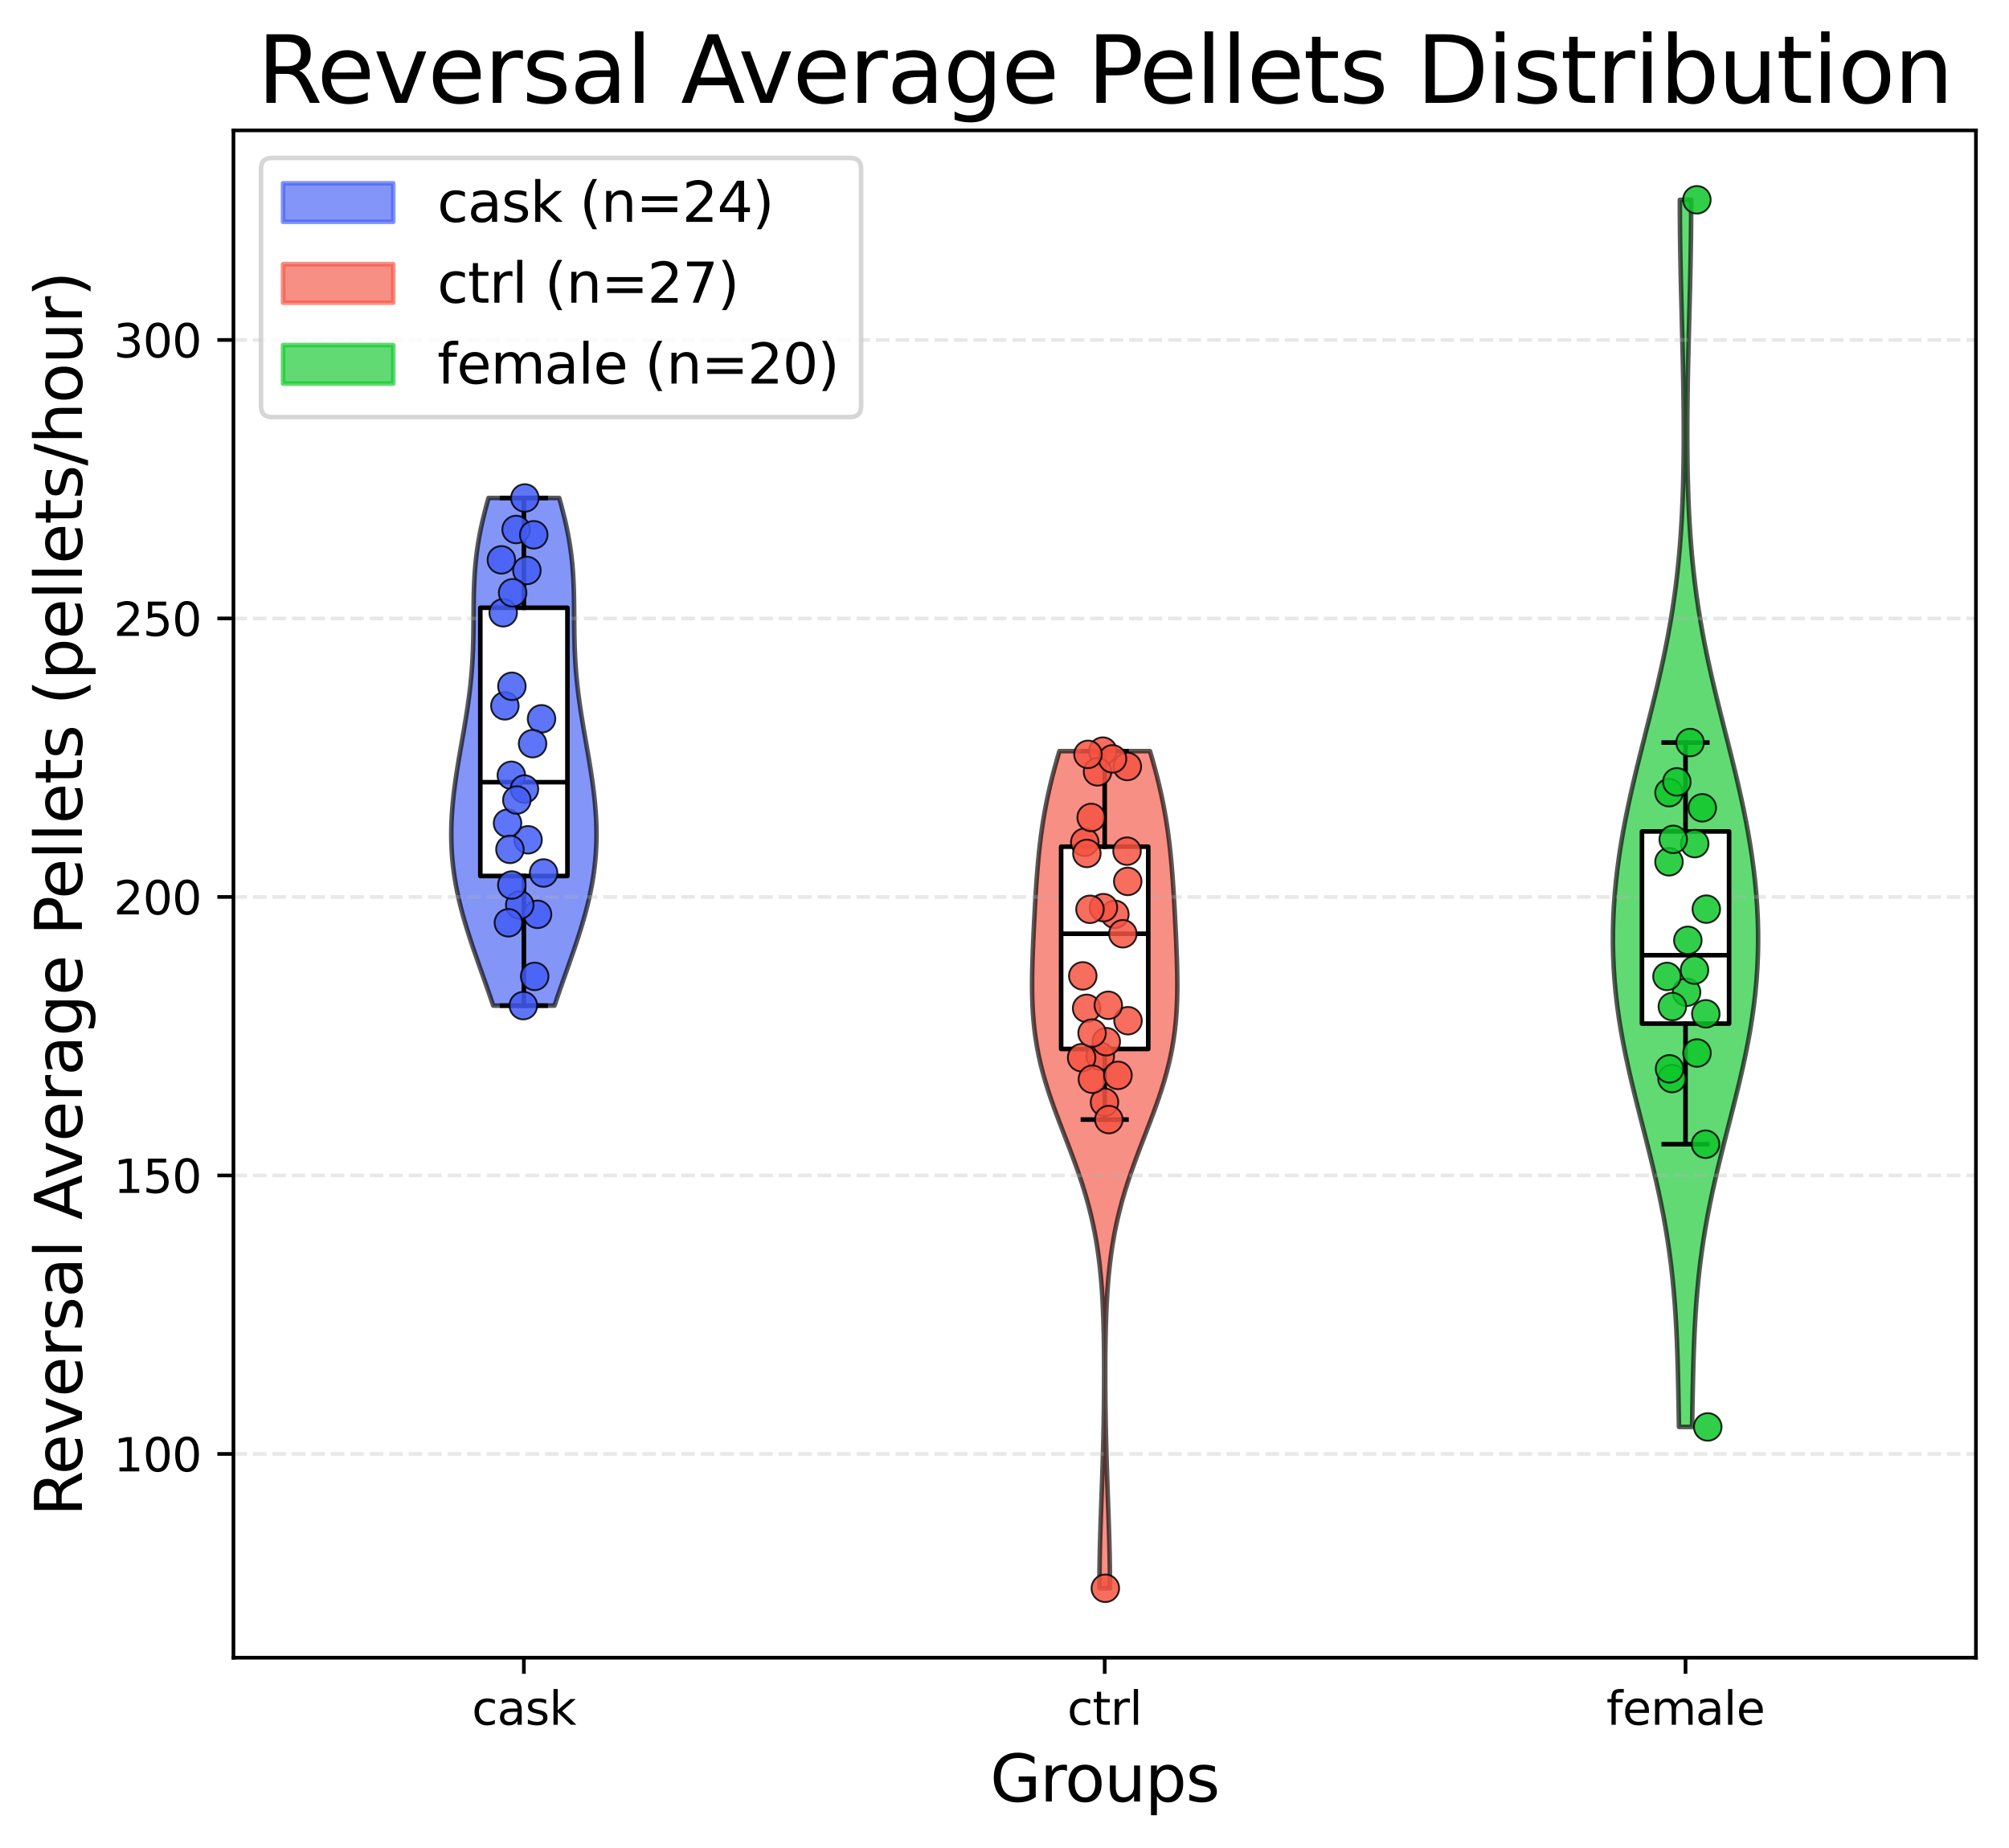 <?xml version="1.0" encoding="utf-8" standalone="no"?>
<!DOCTYPE svg PUBLIC "-//W3C//DTD SVG 1.1//EN"
  "http://www.w3.org/Graphics/SVG/1.1/DTD/svg11.dtd">
<svg xmlns:xlink="http://www.w3.org/1999/xlink" width="437.477pt" height="402.464pt" viewBox="0 0 437.477 402.464" xmlns="http://www.w3.org/2000/svg" version="1.1">
 <defs>
  <style type="text/css">*{stroke-linejoin: round; stroke-linecap: butt}</style>
 </defs>
 <g id="figure_1">
  <g id="patch_1">
   <path d="M 0 402.464 
L 437.477 402.464 
L 437.477 0 
L 0 0 
z
" style="fill: #ffffff"/>
  </g>
  <g id="axes_1">
   <g id="patch_2">
    <path d="M 50.837 361.037 
L 430.277 361.037 
L 430.277 28.397 
L 50.837 28.397 
z
" style="fill: #ffffff"/>
   </g>
   <g id="PolyCollection_1">
    <defs>
     <path id="m103c722fae" d="M 120.749 -183.449 
L 107.405 -183.449 
L 107.029 -184.566 
L 106.646 -185.683 
L 106.259 -186.8 
L 105.868 -187.916 
L 105.474 -189.033 
L 105.078 -190.15 
L 104.682 -191.267 
L 104.287 -192.383 
L 103.895 -193.5 
L 103.506 -194.617 
L 103.122 -195.734 
L 102.744 -196.851 
L 102.374 -197.967 
L 102.013 -199.084 
L 101.663 -200.201 
L 101.324 -201.318 
L 100.999 -202.435 
L 100.688 -203.551 
L 100.392 -204.668 
L 100.113 -205.785 
L 99.851 -206.902 
L 99.607 -208.018 
L 99.382 -209.135 
L 99.177 -210.252 
L 98.993 -211.369 
L 98.829 -212.486 
L 98.685 -213.602 
L 98.563 -214.719 
L 98.462 -215.836 
L 98.382 -216.953 
L 98.323 -218.069 
L 98.285 -219.186 
L 98.267 -220.303 
L 98.268 -221.42 
L 98.289 -222.537 
L 98.328 -223.653 
L 98.385 -224.77 
L 98.459 -225.887 
L 98.549 -227.004 
L 98.654 -228.12 
L 98.773 -229.237 
L 98.904 -230.354 
L 99.048 -231.471 
L 99.203 -232.588 
L 99.367 -233.704 
L 99.539 -234.821 
L 99.718 -235.938 
L 99.903 -237.055 
L 100.093 -238.172 
L 100.286 -239.288 
L 100.48 -240.405 
L 100.675 -241.522 
L 100.869 -242.639 
L 101.062 -243.755 
L 101.25 -244.872 
L 101.434 -245.989 
L 101.612 -247.106 
L 101.783 -248.223 
L 101.946 -249.339 
L 102.099 -250.456 
L 102.243 -251.573 
L 102.376 -252.69 
L 102.497 -253.806 
L 102.607 -254.923 
L 102.705 -256.04 
L 102.791 -257.157 
L 102.866 -258.274 
L 102.928 -259.39 
L 102.98 -260.507 
L 103.022 -261.624 
L 103.054 -262.741 
L 103.078 -263.857 
L 103.096 -264.974 
L 103.109 -266.091 
L 103.118 -267.208 
L 103.125 -268.325 
L 103.133 -269.441 
L 103.142 -270.558 
L 103.156 -271.675 
L 103.176 -272.792 
L 103.204 -273.909 
L 103.242 -275.025 
L 103.292 -276.142 
L 103.355 -277.259 
L 103.434 -278.376 
L 103.528 -279.492 
L 103.64 -280.609 
L 103.77 -281.726 
L 103.918 -282.843 
L 104.086 -283.96 
L 104.272 -285.076 
L 104.478 -286.193 
L 104.702 -287.31 
L 104.944 -288.427 
L 105.203 -289.543 
L 105.477 -290.66 
L 105.766 -291.777 
L 106.068 -292.894 
L 106.38 -294.011 
L 121.774 -294.011 
L 121.774 -294.011 
L 122.086 -292.894 
L 122.388 -291.777 
L 122.676 -290.66 
L 122.951 -289.543 
L 123.21 -288.427 
L 123.451 -287.31 
L 123.676 -286.193 
L 123.881 -285.076 
L 124.068 -283.96 
L 124.236 -282.843 
L 124.384 -281.726 
L 124.514 -280.609 
L 124.626 -279.492 
L 124.72 -278.376 
L 124.798 -277.259 
L 124.862 -276.142 
L 124.911 -275.025 
L 124.95 -273.909 
L 124.978 -272.792 
L 124.998 -271.675 
L 125.012 -270.558 
L 125.021 -269.441 
L 125.029 -268.325 
L 125.036 -267.208 
L 125.045 -266.091 
L 125.058 -264.974 
L 125.075 -263.857 
L 125.1 -262.741 
L 125.132 -261.624 
L 125.174 -260.507 
L 125.225 -259.39 
L 125.288 -258.274 
L 125.362 -257.157 
L 125.448 -256.04 
L 125.546 -254.923 
L 125.656 -253.806 
L 125.778 -252.69 
L 125.911 -251.573 
L 126.055 -250.456 
L 126.208 -249.339 
L 126.371 -248.223 
L 126.542 -247.106 
L 126.72 -245.989 
L 126.904 -244.872 
L 127.092 -243.755 
L 127.284 -242.639 
L 127.478 -241.522 
L 127.674 -240.405 
L 127.868 -239.288 
L 128.061 -238.172 
L 128.25 -237.055 
L 128.436 -235.938 
L 128.615 -234.821 
L 128.787 -233.704 
L 128.951 -232.588 
L 129.106 -231.471 
L 129.249 -230.354 
L 129.381 -229.237 
L 129.5 -228.12 
L 129.605 -227.004 
L 129.695 -225.887 
L 129.768 -224.77 
L 129.825 -223.653 
L 129.865 -222.537 
L 129.885 -221.42 
L 129.887 -220.303 
L 129.869 -219.186 
L 129.83 -218.069 
L 129.771 -216.953 
L 129.691 -215.836 
L 129.591 -214.719 
L 129.468 -213.602 
L 129.325 -212.486 
L 129.161 -211.369 
L 128.976 -210.252 
L 128.771 -209.135 
L 128.547 -208.018 
L 128.303 -206.902 
L 128.041 -205.785 
L 127.762 -204.668 
L 127.466 -203.551 
L 127.155 -202.435 
L 126.829 -201.318 
L 126.491 -200.201 
L 126.141 -199.084 
L 125.78 -197.967 
L 125.41 -196.851 
L 125.032 -195.734 
L 124.648 -194.617 
L 124.259 -193.5 
L 123.866 -192.383 
L 123.471 -191.267 
L 123.075 -190.15 
L 122.68 -189.033 
L 122.286 -187.916 
L 121.895 -186.8 
L 121.507 -185.683 
L 121.125 -184.566 
L 120.749 -183.449 
z
" style="stroke: #000000; stroke-opacity: 0.65"/>
    </defs>
    <g clip-path="url(#p6c11adb982)">
     <use xlink:href="#m103c722fae" x="0" y="402.464" style="fill: #425df5; fill-opacity: 0.65; stroke: #000000; stroke-opacity: 0.65"/>
    </g>
   </g>
   <g id="PolyCollection_2">
    <defs>
     <path id="mebcb2fcbde" d="M 241.709 -56.547 
L 239.405 -56.547 
L 239.41 -58.389 
L 239.426 -60.231 
L 239.451 -62.073 
L 239.485 -63.914 
L 239.527 -65.756 
L 239.576 -67.598 
L 239.632 -69.439 
L 239.691 -71.281 
L 239.755 -73.123 
L 239.82 -74.964 
L 239.886 -76.806 
L 239.951 -78.648 
L 240.015 -80.49 
L 240.076 -82.331 
L 240.134 -84.173 
L 240.188 -86.015 
L 240.237 -87.856 
L 240.281 -89.698 
L 240.321 -91.54 
L 240.355 -93.381 
L 240.384 -95.223 
L 240.407 -97.065 
L 240.425 -98.907 
L 240.436 -100.748 
L 240.442 -102.59 
L 240.442 -104.432 
L 240.434 -106.273 
L 240.419 -108.115 
L 240.395 -109.957 
L 240.362 -111.798 
L 240.317 -113.64 
L 240.258 -115.482 
L 240.185 -117.323 
L 240.094 -119.165 
L 239.983 -121.007 
L 239.849 -122.849 
L 239.69 -124.69 
L 239.502 -126.532 
L 239.282 -128.374 
L 239.028 -130.215 
L 238.737 -132.057 
L 238.406 -133.899 
L 238.034 -135.74 
L 237.62 -137.582 
L 237.162 -139.424 
L 236.662 -141.266 
L 236.12 -143.107 
L 235.539 -144.949 
L 234.923 -146.791 
L 234.275 -148.632 
L 233.601 -150.474 
L 232.908 -152.316 
L 232.202 -154.157 
L 231.491 -155.999 
L 230.784 -157.841 
L 230.089 -159.683 
L 229.414 -161.524 
L 228.768 -163.366 
L 228.157 -165.208 
L 227.587 -167.049 
L 227.066 -168.891 
L 226.596 -170.733 
L 226.182 -172.574 
L 225.823 -174.416 
L 225.521 -176.258 
L 225.274 -178.099 
L 225.079 -179.941 
L 224.934 -181.783 
L 224.833 -183.625 
L 224.773 -185.466 
L 224.747 -187.308 
L 224.75 -189.15 
L 224.777 -190.991 
L 224.823 -192.833 
L 224.884 -194.675 
L 224.955 -196.516 
L 225.035 -198.358 
L 225.121 -200.2 
L 225.213 -202.042 
L 225.309 -203.883 
L 225.411 -205.725 
L 225.52 -207.567 
L 225.637 -209.408 
L 225.766 -211.25 
L 225.909 -213.092 
L 226.068 -214.933 
L 226.248 -216.775 
L 226.451 -218.617 
L 226.68 -220.459 
L 226.937 -222.3 
L 227.225 -224.142 
L 227.546 -225.984 
L 227.9 -227.825 
L 228.288 -229.667 
L 228.709 -231.509 
L 229.163 -233.35 
L 229.648 -235.192 
L 230.161 -237.034 
L 230.699 -238.875 
L 250.415 -238.875 
L 250.415 -238.875 
L 250.953 -237.034 
L 251.465 -235.192 
L 251.95 -233.35 
L 252.404 -231.509 
L 252.826 -229.667 
L 253.214 -227.825 
L 253.568 -225.984 
L 253.889 -224.142 
L 254.177 -222.3 
L 254.434 -220.459 
L 254.663 -218.617 
L 254.866 -216.775 
L 255.046 -214.933 
L 255.205 -213.092 
L 255.348 -211.25 
L 255.477 -209.408 
L 255.594 -207.567 
L 255.703 -205.725 
L 255.805 -203.883 
L 255.901 -202.042 
L 255.992 -200.2 
L 256.078 -198.358 
L 256.158 -196.516 
L 256.23 -194.675 
L 256.291 -192.833 
L 256.337 -190.991 
L 256.364 -189.15 
L 256.367 -187.308 
L 256.341 -185.466 
L 256.28 -183.625 
L 256.18 -181.783 
L 256.035 -179.941 
L 255.84 -178.099 
L 255.593 -176.258 
L 255.291 -174.416 
L 254.932 -172.574 
L 254.517 -170.733 
L 254.048 -168.891 
L 253.526 -167.049 
L 252.957 -165.208 
L 252.346 -163.366 
L 251.699 -161.524 
L 251.025 -159.683 
L 250.329 -157.841 
L 249.622 -155.999 
L 248.912 -154.157 
L 248.206 -152.316 
L 247.513 -150.474 
L 246.839 -148.632 
L 246.191 -146.791 
L 245.574 -144.949 
L 244.994 -143.107 
L 244.452 -141.266 
L 243.952 -139.424 
L 243.494 -137.582 
L 243.08 -135.74 
L 242.708 -133.899 
L 242.377 -132.057 
L 242.086 -130.215 
L 241.832 -128.374 
L 241.612 -126.532 
L 241.424 -124.69 
L 241.264 -122.849 
L 241.131 -121.007 
L 241.02 -119.165 
L 240.929 -117.323 
L 240.855 -115.482 
L 240.797 -113.64 
L 240.752 -111.798 
L 240.718 -109.957 
L 240.694 -108.115 
L 240.679 -106.273 
L 240.672 -104.432 
L 240.671 -102.59 
L 240.677 -100.748 
L 240.689 -98.907 
L 240.707 -97.065 
L 240.73 -95.223 
L 240.759 -93.381 
L 240.793 -91.54 
L 240.832 -89.698 
L 240.877 -87.856 
L 240.926 -86.015 
L 240.98 -84.173 
L 241.038 -82.331 
L 241.099 -80.49 
L 241.163 -78.648 
L 241.228 -76.806 
L 241.294 -74.964 
L 241.359 -73.123 
L 241.422 -71.281 
L 241.482 -69.439 
L 241.538 -67.598 
L 241.587 -65.756 
L 241.629 -63.914 
L 241.663 -62.073 
L 241.688 -60.231 
L 241.703 -58.389 
L 241.709 -56.547 
z
" style="stroke: #000000; stroke-opacity: 0.65"/>
    </defs>
    <g clip-path="url(#p6c11adb982)">
     <use xlink:href="#mebcb2fcbde" x="0" y="402.464" style="fill: #f55442; fill-opacity: 0.65; stroke: #000000; stroke-opacity: 0.65"/>
    </g>
   </g>
   <g id="PolyCollection_3">
    <defs>
     <path id="me357a6c1d9" d="M 368.465 -91.691 
L 365.609 -91.691 
L 365.562 -94.39 
L 365.513 -97.09 
L 365.462 -99.79 
L 365.403 -102.489 
L 365.334 -105.189 
L 365.251 -107.888 
L 365.149 -110.588 
L 365.023 -113.287 
L 364.87 -115.987 
L 364.686 -118.686 
L 364.465 -121.386 
L 364.205 -124.086 
L 363.903 -126.785 
L 363.557 -129.485 
L 363.164 -132.184 
L 362.726 -134.884 
L 362.243 -137.583 
L 361.716 -140.283 
L 361.149 -142.983 
L 360.545 -145.682 
L 359.911 -148.382 
L 359.251 -151.081 
L 358.573 -153.781 
L 357.885 -156.48 
L 357.194 -159.18 
L 356.509 -161.879 
L 355.837 -164.579 
L 355.188 -167.279 
L 354.569 -169.978 
L 353.988 -172.678 
L 353.45 -175.377 
L 352.962 -178.077 
L 352.528 -180.776 
L 352.153 -183.476 
L 351.839 -186.176 
L 351.589 -188.875 
L 351.403 -191.575 
L 351.283 -194.274 
L 351.227 -196.974 
L 351.236 -199.673 
L 351.307 -202.373 
L 351.441 -205.072 
L 351.635 -207.772 
L 351.888 -210.472 
L 352.197 -213.171 
L 352.559 -215.871 
L 352.973 -218.57 
L 353.435 -221.27 
L 353.942 -223.969 
L 354.49 -226.669 
L 355.074 -229.369 
L 355.69 -232.068 
L 356.331 -234.768 
L 356.993 -237.467 
L 357.668 -240.167 
L 358.35 -242.866 
L 359.032 -245.566 
L 359.708 -248.265 
L 360.371 -250.965 
L 361.014 -253.665 
L 361.634 -256.364 
L 362.223 -259.064 
L 362.779 -261.763 
L 363.298 -264.463 
L 363.778 -267.162 
L 364.217 -269.862 
L 364.614 -272.562 
L 364.97 -275.261 
L 365.285 -277.961 
L 365.561 -280.66 
L 365.8 -283.36 
L 366.004 -286.059 
L 366.174 -288.759 
L 366.315 -291.458 
L 366.428 -294.158 
L 366.515 -296.858 
L 366.58 -299.557 
L 366.624 -302.257 
L 366.65 -304.956 
L 366.659 -307.656 
L 366.654 -310.355 
L 366.635 -313.055 
L 366.604 -315.755 
L 366.564 -318.454 
L 366.514 -321.154 
L 366.458 -323.853 
L 366.395 -326.553 
L 366.328 -329.252 
L 366.259 -331.952 
L 366.19 -334.651 
L 366.121 -337.351 
L 366.055 -340.051 
L 365.993 -342.75 
L 365.938 -345.45 
L 365.89 -348.149 
L 365.851 -350.849 
L 365.823 -353.548 
L 365.806 -356.248 
L 365.8 -358.947 
L 368.274 -358.947 
L 368.274 -358.947 
L 368.268 -356.248 
L 368.251 -353.548 
L 368.222 -350.849 
L 368.184 -348.149 
L 368.136 -345.45 
L 368.081 -342.75 
L 368.019 -340.051 
L 367.953 -337.351 
L 367.884 -334.651 
L 367.814 -331.952 
L 367.745 -329.252 
L 367.679 -326.553 
L 367.616 -323.853 
L 367.56 -321.154 
L 367.51 -318.454 
L 367.469 -315.755 
L 367.439 -313.055 
L 367.42 -310.355 
L 367.414 -307.656 
L 367.424 -304.956 
L 367.449 -302.257 
L 367.494 -299.557 
L 367.558 -296.858 
L 367.646 -294.158 
L 367.759 -291.458 
L 367.899 -288.759 
L 368.07 -286.059 
L 368.274 -283.36 
L 368.512 -280.66 
L 368.788 -277.961 
L 369.104 -275.261 
L 369.46 -272.562 
L 369.857 -269.862 
L 370.296 -267.162 
L 370.776 -264.463 
L 371.295 -261.763 
L 371.851 -259.064 
L 372.44 -256.364 
L 373.059 -253.665 
L 373.703 -250.965 
L 374.366 -248.265 
L 375.042 -245.566 
L 375.724 -242.866 
L 376.406 -240.167 
L 377.081 -237.467 
L 377.742 -234.768 
L 378.384 -232.068 
L 379 -229.369 
L 379.584 -226.669 
L 380.132 -223.969 
L 380.639 -221.27 
L 381.101 -218.57 
L 381.515 -215.871 
L 381.877 -213.171 
L 382.186 -210.472 
L 382.438 -207.772 
L 382.632 -205.072 
L 382.766 -202.373 
L 382.838 -199.673 
L 382.847 -196.974 
L 382.791 -194.274 
L 382.671 -191.575 
L 382.485 -188.875 
L 382.234 -186.176 
L 381.921 -183.476 
L 381.545 -180.776 
L 381.112 -178.077 
L 380.624 -175.377 
L 380.086 -172.678 
L 379.505 -169.978 
L 378.886 -167.279 
L 378.236 -164.579 
L 377.565 -161.879 
L 376.88 -159.18 
L 376.189 -156.48 
L 375.5 -153.781 
L 374.823 -151.081 
L 374.163 -148.382 
L 373.528 -145.682 
L 372.925 -142.983 
L 372.358 -140.283 
L 371.831 -137.583 
L 371.348 -134.884 
L 370.909 -132.184 
L 370.517 -129.485 
L 370.171 -126.785 
L 369.869 -124.086 
L 369.609 -121.386 
L 369.388 -118.686 
L 369.203 -115.987 
L 369.05 -113.287 
L 368.925 -110.588 
L 368.823 -107.888 
L 368.74 -105.189 
L 368.671 -102.489 
L 368.612 -99.79 
L 368.56 -97.09 
L 368.512 -94.39 
L 368.465 -91.691 
z
" style="stroke: #000000; stroke-opacity: 0.65"/>
    </defs>
    <g clip-path="url(#p6c11adb982)">
     <use xlink:href="#me357a6c1d9" x="0" y="402.464" style="fill: #0ec72a; fill-opacity: 0.65; stroke: #000000; stroke-opacity: 0.65"/>
    </g>
   </g>
   <g id="matplotlib.axis_1">
    <g id="xtick_1">
     <g id="line2d_1">
      <defs>
       <path id="md19c303220" d="M 0 0 
L 0 3.5 
" style="stroke: #000000; stroke-width: 0.8"/>
      </defs>
      <g>
       <use xlink:href="#md19c303220" x="114.077" y="361.037" style="stroke: #000000; stroke-width: 0.8"/>
      </g>
     </g>
     <g id="text_1">
      <!-- cask -->
      <g transform="translate(102.764 375.635) scale(0.1 -0.1)">
       <defs>
        <path id="DejaVuSans-63" d="M 3122 3366 
L 3122 2828 
Q 2878 2963 2633 3030 
Q 2388 3097 2138 3097 
Q 1578 3097 1268 2742 
Q 959 2388 959 1747 
Q 959 1106 1268 751 
Q 1578 397 2138 397 
Q 2388 397 2633 464 
Q 2878 531 3122 666 
L 3122 134 
Q 2881 22 2623 -34 
Q 2366 -91 2075 -91 
Q 1284 -91 818 406 
Q 353 903 353 1747 
Q 353 2603 823 3093 
Q 1294 3584 2113 3584 
Q 2378 3584 2631 3529 
Q 2884 3475 3122 3366 
z
" transform="scale(0.016)"/>
        <path id="DejaVuSans-61" d="M 2194 1759 
Q 1497 1759 1228 1600 
Q 959 1441 959 1056 
Q 959 750 1161 570 
Q 1363 391 1709 391 
Q 2188 391 2477 730 
Q 2766 1069 2766 1631 
L 2766 1759 
L 2194 1759 
z
M 3341 1997 
L 3341 0 
L 2766 0 
L 2766 531 
Q 2569 213 2275 61 
Q 1981 -91 1556 -91 
Q 1019 -91 701 211 
Q 384 513 384 1019 
Q 384 1609 779 1909 
Q 1175 2209 1959 2209 
L 2766 2209 
L 2766 2266 
Q 2766 2663 2505 2880 
Q 2244 3097 1772 3097 
Q 1472 3097 1187 3025 
Q 903 2953 641 2809 
L 641 3341 
Q 956 3463 1253 3523 
Q 1550 3584 1831 3584 
Q 2591 3584 2966 3190 
Q 3341 2797 3341 1997 
z
" transform="scale(0.016)"/>
        <path id="DejaVuSans-73" d="M 2834 3397 
L 2834 2853 
Q 2591 2978 2328 3040 
Q 2066 3103 1784 3103 
Q 1356 3103 1142 2972 
Q 928 2841 928 2578 
Q 928 2378 1081 2264 
Q 1234 2150 1697 2047 
L 1894 2003 
Q 2506 1872 2764 1633 
Q 3022 1394 3022 966 
Q 3022 478 2636 193 
Q 2250 -91 1575 -91 
Q 1294 -91 989 -36 
Q 684 19 347 128 
L 347 722 
Q 666 556 975 473 
Q 1284 391 1588 391 
Q 1994 391 2212 530 
Q 2431 669 2431 922 
Q 2431 1156 2273 1281 
Q 2116 1406 1581 1522 
L 1381 1569 
Q 847 1681 609 1914 
Q 372 2147 372 2553 
Q 372 3047 722 3315 
Q 1072 3584 1716 3584 
Q 2034 3584 2315 3537 
Q 2597 3491 2834 3397 
z
" transform="scale(0.016)"/>
        <path id="DejaVuSans-6b" d="M 581 4863 
L 1159 4863 
L 1159 1991 
L 2875 3500 
L 3609 3500 
L 1753 1863 
L 3688 0 
L 2938 0 
L 1159 1709 
L 1159 0 
L 581 0 
L 581 4863 
z
" transform="scale(0.016)"/>
       </defs>
       <use xlink:href="#DejaVuSans-63"/>
       <use xlink:href="#DejaVuSans-61" x="54.98"/>
       <use xlink:href="#DejaVuSans-73" x="116.26"/>
       <use xlink:href="#DejaVuSans-6b" x="168.359"/>
      </g>
     </g>
    </g>
    <g id="xtick_2">
     <g id="line2d_2">
      <g>
       <use xlink:href="#md19c303220" x="240.557" y="361.037" style="stroke: #000000; stroke-width: 0.8"/>
      </g>
     </g>
     <g id="text_2">
      <!-- ctrl -->
      <g transform="translate(232.403 375.635) scale(0.1 -0.1)">
       <defs>
        <path id="DejaVuSans-74" d="M 1172 4494 
L 1172 3500 
L 2356 3500 
L 2356 3053 
L 1172 3053 
L 1172 1153 
Q 1172 725 1289 603 
Q 1406 481 1766 481 
L 2356 481 
L 2356 0 
L 1766 0 
Q 1100 0 847 248 
Q 594 497 594 1153 
L 594 3053 
L 172 3053 
L 172 3500 
L 594 3500 
L 594 4494 
L 1172 4494 
z
" transform="scale(0.016)"/>
        <path id="DejaVuSans-72" d="M 2631 2963 
Q 2534 3019 2420 3045 
Q 2306 3072 2169 3072 
Q 1681 3072 1420 2755 
Q 1159 2438 1159 1844 
L 1159 0 
L 581 0 
L 581 3500 
L 1159 3500 
L 1159 2956 
Q 1341 3275 1631 3429 
Q 1922 3584 2338 3584 
Q 2397 3584 2469 3576 
Q 2541 3569 2628 3553 
L 2631 2963 
z
" transform="scale(0.016)"/>
        <path id="DejaVuSans-6c" d="M 603 4863 
L 1178 4863 
L 1178 0 
L 603 0 
L 603 4863 
z
" transform="scale(0.016)"/>
       </defs>
       <use xlink:href="#DejaVuSans-63"/>
       <use xlink:href="#DejaVuSans-74" x="54.98"/>
       <use xlink:href="#DejaVuSans-72" x="94.189"/>
       <use xlink:href="#DejaVuSans-6c" x="135.303"/>
      </g>
     </g>
    </g>
    <g id="xtick_3">
     <g id="line2d_3">
      <g>
       <use xlink:href="#md19c303220" x="367.037" y="361.037" style="stroke: #000000; stroke-width: 0.8"/>
      </g>
     </g>
     <g id="text_3">
      <!-- female -->
      <g transform="translate(349.8 375.635) scale(0.1 -0.1)">
       <defs>
        <path id="DejaVuSans-66" d="M 2375 4863 
L 2375 4384 
L 1825 4384 
Q 1516 4384 1395 4259 
Q 1275 4134 1275 3809 
L 1275 3500 
L 2222 3500 
L 2222 3053 
L 1275 3053 
L 1275 0 
L 697 0 
L 697 3053 
L 147 3053 
L 147 3500 
L 697 3500 
L 697 3744 
Q 697 4328 969 4595 
Q 1241 4863 1831 4863 
L 2375 4863 
z
" transform="scale(0.016)"/>
        <path id="DejaVuSans-65" d="M 3597 1894 
L 3597 1613 
L 953 1613 
Q 991 1019 1311 708 
Q 1631 397 2203 397 
Q 2534 397 2845 478 
Q 3156 559 3463 722 
L 3463 178 
Q 3153 47 2828 -22 
Q 2503 -91 2169 -91 
Q 1331 -91 842 396 
Q 353 884 353 1716 
Q 353 2575 817 3079 
Q 1281 3584 2069 3584 
Q 2775 3584 3186 3129 
Q 3597 2675 3597 1894 
z
M 3022 2063 
Q 3016 2534 2758 2815 
Q 2500 3097 2075 3097 
Q 1594 3097 1305 2825 
Q 1016 2553 972 2059 
L 3022 2063 
z
" transform="scale(0.016)"/>
        <path id="DejaVuSans-6d" d="M 3328 2828 
Q 3544 3216 3844 3400 
Q 4144 3584 4550 3584 
Q 5097 3584 5394 3201 
Q 5691 2819 5691 2113 
L 5691 0 
L 5113 0 
L 5113 2094 
Q 5113 2597 4934 2840 
Q 4756 3084 4391 3084 
Q 3944 3084 3684 2787 
Q 3425 2491 3425 1978 
L 3425 0 
L 2847 0 
L 2847 2094 
Q 2847 2600 2669 2842 
Q 2491 3084 2119 3084 
Q 1678 3084 1418 2786 
Q 1159 2488 1159 1978 
L 1159 0 
L 581 0 
L 581 3500 
L 1159 3500 
L 1159 2956 
Q 1356 3278 1631 3431 
Q 1906 3584 2284 3584 
Q 2666 3584 2933 3390 
Q 3200 3197 3328 2828 
z
" transform="scale(0.016)"/>
       </defs>
       <use xlink:href="#DejaVuSans-66"/>
       <use xlink:href="#DejaVuSans-65" x="35.205"/>
       <use xlink:href="#DejaVuSans-6d" x="96.729"/>
       <use xlink:href="#DejaVuSans-61" x="194.141"/>
       <use xlink:href="#DejaVuSans-6c" x="255.42"/>
       <use xlink:href="#DejaVuSans-65" x="283.203"/>
      </g>
     </g>
    </g>
    <g id="text_4">
     <!-- Groups -->
     <g transform="translate(215.603 392.353) scale(0.14 -0.14)">
      <defs>
       <path id="DejaVuSans-47" d="M 3809 666 
L 3809 1919 
L 2778 1919 
L 2778 2438 
L 4434 2438 
L 4434 434 
Q 4069 175 3628 42 
Q 3188 -91 2688 -91 
Q 1594 -91 976 548 
Q 359 1188 359 2328 
Q 359 3472 976 4111 
Q 1594 4750 2688 4750 
Q 3144 4750 3555 4637 
Q 3966 4525 4313 4306 
L 4313 3634 
Q 3963 3931 3569 4081 
Q 3175 4231 2741 4231 
Q 1884 4231 1454 3753 
Q 1025 3275 1025 2328 
Q 1025 1384 1454 906 
Q 1884 428 2741 428 
Q 3075 428 3337 486 
Q 3600 544 3809 666 
z
" transform="scale(0.016)"/>
       <path id="DejaVuSans-6f" d="M 1959 3097 
Q 1497 3097 1228 2736 
Q 959 2375 959 1747 
Q 959 1119 1226 758 
Q 1494 397 1959 397 
Q 2419 397 2687 759 
Q 2956 1122 2956 1747 
Q 2956 2369 2687 2733 
Q 2419 3097 1959 3097 
z
M 1959 3584 
Q 2709 3584 3137 3096 
Q 3566 2609 3566 1747 
Q 3566 888 3137 398 
Q 2709 -91 1959 -91 
Q 1206 -91 779 398 
Q 353 888 353 1747 
Q 353 2609 779 3096 
Q 1206 3584 1959 3584 
z
" transform="scale(0.016)"/>
       <path id="DejaVuSans-75" d="M 544 1381 
L 544 3500 
L 1119 3500 
L 1119 1403 
Q 1119 906 1312 657 
Q 1506 409 1894 409 
Q 2359 409 2629 706 
Q 2900 1003 2900 1516 
L 2900 3500 
L 3475 3500 
L 3475 0 
L 2900 0 
L 2900 538 
Q 2691 219 2414 64 
Q 2138 -91 1772 -91 
Q 1169 -91 856 284 
Q 544 659 544 1381 
z
M 1991 3584 
L 1991 3584 
z
" transform="scale(0.016)"/>
       <path id="DejaVuSans-70" d="M 1159 525 
L 1159 -1331 
L 581 -1331 
L 581 3500 
L 1159 3500 
L 1159 2969 
Q 1341 3281 1617 3432 
Q 1894 3584 2278 3584 
Q 2916 3584 3314 3078 
Q 3713 2572 3713 1747 
Q 3713 922 3314 415 
Q 2916 -91 2278 -91 
Q 1894 -91 1617 61 
Q 1341 213 1159 525 
z
M 3116 1747 
Q 3116 2381 2855 2742 
Q 2594 3103 2138 3103 
Q 1681 3103 1420 2742 
Q 1159 2381 1159 1747 
Q 1159 1113 1420 752 
Q 1681 391 2138 391 
Q 2594 391 2855 752 
Q 3116 1113 3116 1747 
z
" transform="scale(0.016)"/>
      </defs>
      <use xlink:href="#DejaVuSans-47"/>
      <use xlink:href="#DejaVuSans-72" x="77.49"/>
      <use xlink:href="#DejaVuSans-6f" x="116.354"/>
      <use xlink:href="#DejaVuSans-75" x="177.535"/>
      <use xlink:href="#DejaVuSans-70" x="240.914"/>
      <use xlink:href="#DejaVuSans-73" x="304.391"/>
     </g>
    </g>
   </g>
   <g id="matplotlib.axis_2">
    <g id="ytick_1">
     <g id="line2d_4">
      <path d="M 50.837 316.657 
L 430.277 316.657 
" clip-path="url(#p6c11adb982)" style="fill: none; stroke-dasharray: 2.96,1.28; stroke-dashoffset: 0; stroke: #b0b0b0; stroke-opacity: 0.3; stroke-width: 0.8"/>
     </g>
     <g id="line2d_5">
      <defs>
       <path id="m2c11f6e1a8" d="M 0 0 
L -3.5 0 
" style="stroke: #000000; stroke-width: 0.8"/>
      </defs>
      <g>
       <use xlink:href="#m2c11f6e1a8" x="50.837" y="316.657" style="stroke: #000000; stroke-width: 0.8"/>
      </g>
     </g>
     <g id="text_5">
      <!-- 100 -->
      <g transform="translate(24.749 320.456) scale(0.1 -0.1)">
       <defs>
        <path id="DejaVuSans-31" d="M 794 531 
L 1825 531 
L 1825 4091 
L 703 3866 
L 703 4441 
L 1819 4666 
L 2450 4666 
L 2450 531 
L 3481 531 
L 3481 0 
L 794 0 
L 794 531 
z
" transform="scale(0.016)"/>
        <path id="DejaVuSans-30" d="M 2034 4250 
Q 1547 4250 1301 3770 
Q 1056 3291 1056 2328 
Q 1056 1369 1301 889 
Q 1547 409 2034 409 
Q 2525 409 2770 889 
Q 3016 1369 3016 2328 
Q 3016 3291 2770 3770 
Q 2525 4250 2034 4250 
z
M 2034 4750 
Q 2819 4750 3233 4129 
Q 3647 3509 3647 2328 
Q 3647 1150 3233 529 
Q 2819 -91 2034 -91 
Q 1250 -91 836 529 
Q 422 1150 422 2328 
Q 422 3509 836 4129 
Q 1250 4750 2034 4750 
z
" transform="scale(0.016)"/>
       </defs>
       <use xlink:href="#DejaVuSans-31"/>
       <use xlink:href="#DejaVuSans-30" x="63.623"/>
       <use xlink:href="#DejaVuSans-30" x="127.246"/>
      </g>
     </g>
    </g>
    <g id="ytick_2">
     <g id="line2d_6">
      <path d="M 50.837 256.002 
L 430.277 256.002 
" clip-path="url(#p6c11adb982)" style="fill: none; stroke-dasharray: 2.96,1.28; stroke-dashoffset: 0; stroke: #b0b0b0; stroke-opacity: 0.3; stroke-width: 0.8"/>
     </g>
     <g id="line2d_7">
      <g>
       <use xlink:href="#m2c11f6e1a8" x="50.837" y="256.002" style="stroke: #000000; stroke-width: 0.8"/>
      </g>
     </g>
     <g id="text_6">
      <!-- 150 -->
      <g transform="translate(24.749 259.802) scale(0.1 -0.1)">
       <defs>
        <path id="DejaVuSans-35" d="M 691 4666 
L 3169 4666 
L 3169 4134 
L 1269 4134 
L 1269 2991 
Q 1406 3038 1543 3061 
Q 1681 3084 1819 3084 
Q 2600 3084 3056 2656 
Q 3513 2228 3513 1497 
Q 3513 744 3044 326 
Q 2575 -91 1722 -91 
Q 1428 -91 1123 -41 
Q 819 9 494 109 
L 494 744 
Q 775 591 1075 516 
Q 1375 441 1709 441 
Q 2250 441 2565 725 
Q 2881 1009 2881 1497 
Q 2881 1984 2565 2268 
Q 2250 2553 1709 2553 
Q 1456 2553 1204 2497 
Q 953 2441 691 2322 
L 691 4666 
z
" transform="scale(0.016)"/>
       </defs>
       <use xlink:href="#DejaVuSans-31"/>
       <use xlink:href="#DejaVuSans-35" x="63.623"/>
       <use xlink:href="#DejaVuSans-30" x="127.246"/>
      </g>
     </g>
    </g>
    <g id="ytick_3">
     <g id="line2d_8">
      <path d="M 50.837 195.348 
L 430.277 195.348 
" clip-path="url(#p6c11adb982)" style="fill: none; stroke-dasharray: 2.96,1.28; stroke-dashoffset: 0; stroke: #b0b0b0; stroke-opacity: 0.3; stroke-width: 0.8"/>
     </g>
     <g id="line2d_9">
      <g>
       <use xlink:href="#m2c11f6e1a8" x="50.837" y="195.348" style="stroke: #000000; stroke-width: 0.8"/>
      </g>
     </g>
     <g id="text_7">
      <!-- 200 -->
      <g transform="translate(24.749 199.147) scale(0.1 -0.1)">
       <defs>
        <path id="DejaVuSans-32" d="M 1228 531 
L 3431 531 
L 3431 0 
L 469 0 
L 469 531 
Q 828 903 1448 1529 
Q 2069 2156 2228 2338 
Q 2531 2678 2651 2914 
Q 2772 3150 2772 3378 
Q 2772 3750 2511 3984 
Q 2250 4219 1831 4219 
Q 1534 4219 1204 4116 
Q 875 4013 500 3803 
L 500 4441 
Q 881 4594 1212 4672 
Q 1544 4750 1819 4750 
Q 2544 4750 2975 4387 
Q 3406 4025 3406 3419 
Q 3406 3131 3298 2873 
Q 3191 2616 2906 2266 
Q 2828 2175 2409 1742 
Q 1991 1309 1228 531 
z
" transform="scale(0.016)"/>
       </defs>
       <use xlink:href="#DejaVuSans-32"/>
       <use xlink:href="#DejaVuSans-30" x="63.623"/>
       <use xlink:href="#DejaVuSans-30" x="127.246"/>
      </g>
     </g>
    </g>
    <g id="ytick_4">
     <g id="line2d_10">
      <path d="M 50.837 134.693 
L 430.277 134.693 
" clip-path="url(#p6c11adb982)" style="fill: none; stroke-dasharray: 2.96,1.28; stroke-dashoffset: 0; stroke: #b0b0b0; stroke-opacity: 0.3; stroke-width: 0.8"/>
     </g>
     <g id="line2d_11">
      <g>
       <use xlink:href="#m2c11f6e1a8" x="50.837" y="134.693" style="stroke: #000000; stroke-width: 0.8"/>
      </g>
     </g>
     <g id="text_8">
      <!-- 250 -->
      <g transform="translate(24.749 138.492) scale(0.1 -0.1)">
       <use xlink:href="#DejaVuSans-32"/>
       <use xlink:href="#DejaVuSans-35" x="63.623"/>
       <use xlink:href="#DejaVuSans-30" x="127.246"/>
      </g>
     </g>
    </g>
    <g id="ytick_5">
     <g id="line2d_12">
      <path d="M 50.837 74.038 
L 430.277 74.038 
" clip-path="url(#p6c11adb982)" style="fill: none; stroke-dasharray: 2.96,1.28; stroke-dashoffset: 0; stroke: #b0b0b0; stroke-opacity: 0.3; stroke-width: 0.8"/>
     </g>
     <g id="line2d_13">
      <g>
       <use xlink:href="#m2c11f6e1a8" x="50.837" y="74.038" style="stroke: #000000; stroke-width: 0.8"/>
      </g>
     </g>
     <g id="text_9">
      <!-- 300 -->
      <g transform="translate(24.749 77.838) scale(0.1 -0.1)">
       <defs>
        <path id="DejaVuSans-33" d="M 2597 2516 
Q 3050 2419 3304 2112 
Q 3559 1806 3559 1356 
Q 3559 666 3084 287 
Q 2609 -91 1734 -91 
Q 1441 -91 1130 -33 
Q 819 25 488 141 
L 488 750 
Q 750 597 1062 519 
Q 1375 441 1716 441 
Q 2309 441 2620 675 
Q 2931 909 2931 1356 
Q 2931 1769 2642 2001 
Q 2353 2234 1838 2234 
L 1294 2234 
L 1294 2753 
L 1863 2753 
Q 2328 2753 2575 2939 
Q 2822 3125 2822 3475 
Q 2822 3834 2567 4026 
Q 2313 4219 1838 4219 
Q 1578 4219 1281 4162 
Q 984 4106 628 3988 
L 628 4550 
Q 988 4650 1302 4700 
Q 1616 4750 1894 4750 
Q 2613 4750 3031 4423 
Q 3450 4097 3450 3541 
Q 3450 3153 3228 2886 
Q 3006 2619 2597 2516 
z
" transform="scale(0.016)"/>
       </defs>
       <use xlink:href="#DejaVuSans-33"/>
       <use xlink:href="#DejaVuSans-30" x="63.623"/>
       <use xlink:href="#DejaVuSans-30" x="127.246"/>
      </g>
     </g>
    </g>
    <g id="text_10">
     <!-- Reversal Average Pellets (pellets/hour) -->
     <g transform="translate(17.838 330.255) rotate(-90) scale(0.14 -0.14)">
      <defs>
       <path id="DejaVuSans-52" d="M 2841 2188 
Q 3044 2119 3236 1894 
Q 3428 1669 3622 1275 
L 4263 0 
L 3584 0 
L 2988 1197 
Q 2756 1666 2539 1819 
Q 2322 1972 1947 1972 
L 1259 1972 
L 1259 0 
L 628 0 
L 628 4666 
L 2053 4666 
Q 2853 4666 3247 4331 
Q 3641 3997 3641 3322 
Q 3641 2881 3436 2590 
Q 3231 2300 2841 2188 
z
M 1259 4147 
L 1259 2491 
L 2053 2491 
Q 2509 2491 2742 2702 
Q 2975 2913 2975 3322 
Q 2975 3731 2742 3939 
Q 2509 4147 2053 4147 
L 1259 4147 
z
" transform="scale(0.016)"/>
       <path id="DejaVuSans-76" d="M 191 3500 
L 800 3500 
L 1894 563 
L 2988 3500 
L 3597 3500 
L 2284 0 
L 1503 0 
L 191 3500 
z
" transform="scale(0.016)"/>
       <path id="DejaVuSans-20" transform="scale(0.016)"/>
       <path id="DejaVuSans-41" d="M 2188 4044 
L 1331 1722 
L 3047 1722 
L 2188 4044 
z
M 1831 4666 
L 2547 4666 
L 4325 0 
L 3669 0 
L 3244 1197 
L 1141 1197 
L 716 0 
L 50 0 
L 1831 4666 
z
" transform="scale(0.016)"/>
       <path id="DejaVuSans-67" d="M 2906 1791 
Q 2906 2416 2648 2759 
Q 2391 3103 1925 3103 
Q 1463 3103 1205 2759 
Q 947 2416 947 1791 
Q 947 1169 1205 825 
Q 1463 481 1925 481 
Q 2391 481 2648 825 
Q 2906 1169 2906 1791 
z
M 3481 434 
Q 3481 -459 3084 -895 
Q 2688 -1331 1869 -1331 
Q 1566 -1331 1297 -1286 
Q 1028 -1241 775 -1147 
L 775 -588 
Q 1028 -725 1275 -790 
Q 1522 -856 1778 -856 
Q 2344 -856 2625 -561 
Q 2906 -266 2906 331 
L 2906 616 
Q 2728 306 2450 153 
Q 2172 0 1784 0 
Q 1141 0 747 490 
Q 353 981 353 1791 
Q 353 2603 747 3093 
Q 1141 3584 1784 3584 
Q 2172 3584 2450 3431 
Q 2728 3278 2906 2969 
L 2906 3500 
L 3481 3500 
L 3481 434 
z
" transform="scale(0.016)"/>
       <path id="DejaVuSans-50" d="M 1259 4147 
L 1259 2394 
L 2053 2394 
Q 2494 2394 2734 2622 
Q 2975 2850 2975 3272 
Q 2975 3691 2734 3919 
Q 2494 4147 2053 4147 
L 1259 4147 
z
M 628 4666 
L 2053 4666 
Q 2838 4666 3239 4311 
Q 3641 3956 3641 3272 
Q 3641 2581 3239 2228 
Q 2838 1875 2053 1875 
L 1259 1875 
L 1259 0 
L 628 0 
L 628 4666 
z
" transform="scale(0.016)"/>
       <path id="DejaVuSans-28" d="M 1984 4856 
Q 1566 4138 1362 3434 
Q 1159 2731 1159 2009 
Q 1159 1288 1364 580 
Q 1569 -128 1984 -844 
L 1484 -844 
Q 1016 -109 783 600 
Q 550 1309 550 2009 
Q 550 2706 781 3412 
Q 1013 4119 1484 4856 
L 1984 4856 
z
" transform="scale(0.016)"/>
       <path id="DejaVuSans-2f" d="M 1625 4666 
L 2156 4666 
L 531 -594 
L 0 -594 
L 1625 4666 
z
" transform="scale(0.016)"/>
       <path id="DejaVuSans-68" d="M 3513 2113 
L 3513 0 
L 2938 0 
L 2938 2094 
Q 2938 2591 2744 2837 
Q 2550 3084 2163 3084 
Q 1697 3084 1428 2787 
Q 1159 2491 1159 1978 
L 1159 0 
L 581 0 
L 581 4863 
L 1159 4863 
L 1159 2956 
Q 1366 3272 1645 3428 
Q 1925 3584 2291 3584 
Q 2894 3584 3203 3211 
Q 3513 2838 3513 2113 
z
" transform="scale(0.016)"/>
       <path id="DejaVuSans-29" d="M 513 4856 
L 1013 4856 
Q 1481 4119 1714 3412 
Q 1947 2706 1947 2009 
Q 1947 1309 1714 600 
Q 1481 -109 1013 -844 
L 513 -844 
Q 928 -128 1133 580 
Q 1338 1288 1338 2009 
Q 1338 2731 1133 3434 
Q 928 4138 513 4856 
z
" transform="scale(0.016)"/>
      </defs>
      <use xlink:href="#DejaVuSans-52"/>
      <use xlink:href="#DejaVuSans-65" x="64.982"/>
      <use xlink:href="#DejaVuSans-76" x="126.506"/>
      <use xlink:href="#DejaVuSans-65" x="185.686"/>
      <use xlink:href="#DejaVuSans-72" x="247.209"/>
      <use xlink:href="#DejaVuSans-73" x="288.322"/>
      <use xlink:href="#DejaVuSans-61" x="340.422"/>
      <use xlink:href="#DejaVuSans-6c" x="401.701"/>
      <use xlink:href="#DejaVuSans-20" x="429.484"/>
      <use xlink:href="#DejaVuSans-41" x="461.271"/>
      <use xlink:href="#DejaVuSans-76" x="523.805"/>
      <use xlink:href="#DejaVuSans-65" x="582.984"/>
      <use xlink:href="#DejaVuSans-72" x="644.508"/>
      <use xlink:href="#DejaVuSans-61" x="685.621"/>
      <use xlink:href="#DejaVuSans-67" x="746.9"/>
      <use xlink:href="#DejaVuSans-65" x="810.377"/>
      <use xlink:href="#DejaVuSans-20" x="871.9"/>
      <use xlink:href="#DejaVuSans-50" x="903.688"/>
      <use xlink:href="#DejaVuSans-65" x="960.365"/>
      <use xlink:href="#DejaVuSans-6c" x="1021.889"/>
      <use xlink:href="#DejaVuSans-6c" x="1049.672"/>
      <use xlink:href="#DejaVuSans-65" x="1077.455"/>
      <use xlink:href="#DejaVuSans-74" x="1138.979"/>
      <use xlink:href="#DejaVuSans-73" x="1178.188"/>
      <use xlink:href="#DejaVuSans-20" x="1230.287"/>
      <use xlink:href="#DejaVuSans-28" x="1262.074"/>
      <use xlink:href="#DejaVuSans-70" x="1301.088"/>
      <use xlink:href="#DejaVuSans-65" x="1364.564"/>
      <use xlink:href="#DejaVuSans-6c" x="1426.088"/>
      <use xlink:href="#DejaVuSans-6c" x="1453.871"/>
      <use xlink:href="#DejaVuSans-65" x="1481.654"/>
      <use xlink:href="#DejaVuSans-74" x="1543.178"/>
      <use xlink:href="#DejaVuSans-73" x="1582.387"/>
      <use xlink:href="#DejaVuSans-2f" x="1634.486"/>
      <use xlink:href="#DejaVuSans-68" x="1668.178"/>
      <use xlink:href="#DejaVuSans-6f" x="1731.557"/>
      <use xlink:href="#DejaVuSans-75" x="1792.738"/>
      <use xlink:href="#DejaVuSans-72" x="1856.117"/>
      <use xlink:href="#DejaVuSans-29" x="1897.23"/>
     </g>
    </g>
   </g>
   <g id="patch_3">
    <path d="M 104.591 190.786 
L 123.563 190.786 
L 123.563 132.367 
L 104.591 132.367 
L 104.591 190.786 
z
" clip-path="url(#p6c11adb982)" style="fill: #ffffff; stroke: #000000; stroke-linejoin: miter"/>
   </g>
   <g id="line2d_14">
    <path d="M 114.077 190.786 
L 114.077 219.015 
" clip-path="url(#p6c11adb982)" style="fill: none; stroke: #000000; stroke-linecap: square"/>
   </g>
   <g id="line2d_15">
    <path d="M 114.077 132.367 
L 114.077 108.454 
" clip-path="url(#p6c11adb982)" style="fill: none; stroke: #000000; stroke-linecap: square"/>
   </g>
   <g id="line2d_16">
    <path d="M 109.334 219.015 
L 118.82 219.015 
" clip-path="url(#p6c11adb982)" style="fill: none; stroke: #000000; stroke-linecap: square"/>
   </g>
   <g id="line2d_17">
    <path d="M 109.334 108.454 
L 118.82 108.454 
" clip-path="url(#p6c11adb982)" style="fill: none; stroke: #000000; stroke-linecap: square"/>
   </g>
   <g id="patch_4">
    <path d="M 231.071 228.453 
L 250.043 228.453 
L 250.043 184.4 
L 231.071 184.4 
L 231.071 228.453 
z
" clip-path="url(#p6c11adb982)" style="fill: #ffffff; stroke: #000000; stroke-linejoin: miter"/>
   </g>
   <g id="line2d_18">
    <path d="M 240.557 228.453 
L 240.557 243.835 
" clip-path="url(#p6c11adb982)" style="fill: none; stroke: #000000; stroke-linecap: square"/>
   </g>
   <g id="line2d_19">
    <path d="M 240.557 184.4 
L 240.557 163.589 
" clip-path="url(#p6c11adb982)" style="fill: none; stroke: #000000; stroke-linecap: square"/>
   </g>
   <g id="line2d_20">
    <path d="M 235.814 243.835 
L 245.3 243.835 
" clip-path="url(#p6c11adb982)" style="fill: none; stroke: #000000; stroke-linecap: square"/>
   </g>
   <g id="line2d_21">
    <path d="M 235.814 163.589 
L 245.3 163.589 
" clip-path="url(#p6c11adb982)" style="fill: none; stroke: #000000; stroke-linecap: square"/>
   </g>
   <g id="patch_5">
    <path d="M 357.551 222.933 
L 376.523 222.933 
L 376.523 181.088 
L 357.551 181.088 
L 357.551 222.933 
z
" clip-path="url(#p6c11adb982)" style="fill: #ffffff; stroke: #000000; stroke-linejoin: miter"/>
   </g>
   <g id="line2d_22">
    <path d="M 367.037 222.933 
L 367.037 249.197 
" clip-path="url(#p6c11adb982)" style="fill: none; stroke: #000000; stroke-linecap: square"/>
   </g>
   <g id="line2d_23">
    <path d="M 367.037 181.088 
L 367.037 161.721 
" clip-path="url(#p6c11adb982)" style="fill: none; stroke: #000000; stroke-linecap: square"/>
   </g>
   <g id="line2d_24">
    <path d="M 362.294 249.197 
L 371.78 249.197 
" clip-path="url(#p6c11adb982)" style="fill: none; stroke: #000000; stroke-linecap: square"/>
   </g>
   <g id="line2d_25">
    <path d="M 362.294 161.721 
L 371.78 161.721 
" clip-path="url(#p6c11adb982)" style="fill: none; stroke: #000000; stroke-linecap: square"/>
   </g>
   <g id="line2d_26">
    <path d="M 104.591 170.352 
L 123.563 170.352 
" clip-path="url(#p6c11adb982)" style="fill: none; stroke: #000000"/>
   </g>
   <g id="line2d_27">
    <path d="M 231.071 203.366 
L 250.043 203.366 
" clip-path="url(#p6c11adb982)" style="fill: none; stroke: #000000"/>
   </g>
   <g id="line2d_28">
    <path d="M 357.551 208.037 
L 376.523 208.037 
" clip-path="url(#p6c11adb982)" style="fill: none; stroke: #000000"/>
   </g>
   <g id="patch_6">
    <path d="M 50.837 361.037 
L 50.837 28.397 
" style="fill: none; stroke: #000000; stroke-width: 0.8; stroke-linejoin: miter; stroke-linecap: square"/>
   </g>
   <g id="patch_7">
    <path d="M 430.277 361.037 
L 430.277 28.397 
" style="fill: none; stroke: #000000; stroke-width: 0.8; stroke-linejoin: miter; stroke-linecap: square"/>
   </g>
   <g id="patch_8">
    <path d="M 50.837 361.037 
L 430.277 361.037 
" style="fill: none; stroke: #000000; stroke-width: 0.8; stroke-linejoin: miter; stroke-linecap: square"/>
   </g>
   <g id="patch_9">
    <path d="M 50.837 28.397 
L 430.277 28.397 
" style="fill: none; stroke: #000000; stroke-width: 0.8; stroke-linejoin: miter; stroke-linecap: square"/>
   </g>
   <g id="PathCollection_1">
    <defs>
     <path id="m80184253a2" d="M 0 3 
C 0.796 3 1.559 2.684 2.121 2.121 
C 2.684 1.559 3 0.796 3 0 
C 3 -0.796 2.684 -1.559 2.121 -2.121 
C 1.559 -2.684 0.796 -3 0 -3 
C -0.796 -3 -1.559 -2.684 -2.121 -2.121 
C -2.684 -1.559 -3 -0.796 -3 0 
C -3 0.796 -2.684 1.559 -2.121 2.121 
C -1.559 2.684 -0.796 3 0 3 
z
" style="stroke: #000000; stroke-opacity: 0.85; stroke-width: 0.4"/>
    </defs>
    <g clip-path="url(#p6c11adb982)">
     <use xlink:href="#m80184253a2" x="117.051" y="199.133" style="fill: #425df5; fill-opacity: 0.85; stroke: #000000; stroke-opacity: 0.85; stroke-width: 0.4"/>
     <use xlink:href="#m80184253a2" x="113.177" y="197.095" style="fill: #425df5; fill-opacity: 0.85; stroke: #000000; stroke-opacity: 0.85; stroke-width: 0.4"/>
     <use xlink:href="#m80184253a2" x="116.429" y="212.646" style="fill: #425df5; fill-opacity: 0.85; stroke: #000000; stroke-opacity: 0.85; stroke-width: 0.4"/>
     <use xlink:href="#m80184253a2" x="114.734" y="124.248" style="fill: #425df5; fill-opacity: 0.85; stroke: #000000; stroke-opacity: 0.85; stroke-width: 0.4"/>
     <use xlink:href="#m80184253a2" x="114.291" y="108.454" style="fill: #425df5; fill-opacity: 0.85; stroke: #000000; stroke-opacity: 0.85; stroke-width: 0.4"/>
     <use xlink:href="#m80184253a2" x="117.923" y="156.553" style="fill: #425df5; fill-opacity: 0.85; stroke: #000000; stroke-opacity: 0.85; stroke-width: 0.4"/>
     <use xlink:href="#m80184253a2" x="118.372" y="190.131" style="fill: #425df5; fill-opacity: 0.85; stroke: #000000; stroke-opacity: 0.85; stroke-width: 0.4"/>
     <use xlink:href="#m80184253a2" x="111.349" y="168.854" style="fill: #425df5; fill-opacity: 0.85; stroke: #000000; stroke-opacity: 0.85; stroke-width: 0.4"/>
     <use xlink:href="#m80184253a2" x="109.939" y="153.726" style="fill: #425df5; fill-opacity: 0.85; stroke: #000000; stroke-opacity: 0.85; stroke-width: 0.4"/>
     <use xlink:href="#m80184253a2" x="113.963" y="219.015" style="fill: #425df5; fill-opacity: 0.85; stroke: #000000; stroke-opacity: 0.85; stroke-width: 0.4"/>
     <use xlink:href="#m80184253a2" x="110.708" y="200.976" style="fill: #425df5; fill-opacity: 0.85; stroke: #000000; stroke-opacity: 0.85; stroke-width: 0.4"/>
     <use xlink:href="#m80184253a2" x="109.573" y="133.456" style="fill: #425df5; fill-opacity: 0.85; stroke: #000000; stroke-opacity: 0.85; stroke-width: 0.4"/>
     <use xlink:href="#m80184253a2" x="112.389" y="115.32" style="fill: #425df5; fill-opacity: 0.85; stroke: #000000; stroke-opacity: 0.85; stroke-width: 0.4"/>
     <use xlink:href="#m80184253a2" x="114.991" y="182.901" style="fill: #425df5; fill-opacity: 0.85; stroke: #000000; stroke-opacity: 0.85; stroke-width: 0.4"/>
     <use xlink:href="#m80184253a2" x="109.176" y="121.931" style="fill: #425df5; fill-opacity: 0.85; stroke: #000000; stroke-opacity: 0.85; stroke-width: 0.4"/>
     <use xlink:href="#m80184253a2" x="110.519" y="179.286" style="fill: #425df5; fill-opacity: 0.85; stroke: #000000; stroke-opacity: 0.85; stroke-width: 0.4"/>
     <use xlink:href="#m80184253a2" x="111.448" y="192.752" style="fill: #425df5; fill-opacity: 0.85; stroke: #000000; stroke-opacity: 0.85; stroke-width: 0.4"/>
     <use xlink:href="#m80184253a2" x="116.232" y="116.472" style="fill: #425df5; fill-opacity: 0.85; stroke: #000000; stroke-opacity: 0.85; stroke-width: 0.4"/>
     <use xlink:href="#m80184253a2" x="115.976" y="161.963" style="fill: #425df5; fill-opacity: 0.85; stroke: #000000; stroke-opacity: 0.85; stroke-width: 0.4"/>
     <use xlink:href="#m80184253a2" x="111.47" y="149.468" style="fill: #425df5; fill-opacity: 0.85; stroke: #000000; stroke-opacity: 0.85; stroke-width: 0.4"/>
     <use xlink:href="#m80184253a2" x="114.208" y="171.85" style="fill: #425df5; fill-opacity: 0.85; stroke: #000000; stroke-opacity: 0.85; stroke-width: 0.4"/>
     <use xlink:href="#m80184253a2" x="111.043" y="184.988" style="fill: #425df5; fill-opacity: 0.85; stroke: #000000; stroke-opacity: 0.85; stroke-width: 0.4"/>
     <use xlink:href="#m80184253a2" x="112.547" y="174.24" style="fill: #425df5; fill-opacity: 0.85; stroke: #000000; stroke-opacity: 0.85; stroke-width: 0.4"/>
     <use xlink:href="#m80184253a2" x="111.633" y="129.101" style="fill: #425df5; fill-opacity: 0.85; stroke: #000000; stroke-opacity: 0.85; stroke-width: 0.4"/>
    </g>
   </g>
   <g id="PathCollection_2">
    <defs>
     <path id="m24575b89f8" d="M 0 3 
C 0.796 3 1.559 2.684 2.121 2.121 
C 2.684 1.559 3 0.796 3 0 
C 3 -0.796 2.684 -1.559 2.121 -2.121 
C 1.559 -2.684 0.796 -3 0 -3 
C -0.796 -3 -1.559 -2.684 -2.121 -2.121 
C -2.684 -1.559 -3 -0.796 -3 0 
C -3 0.796 -2.684 1.559 -2.121 2.121 
C -1.559 2.684 -0.796 3 0 3 
z
" style="stroke: #000000; stroke-opacity: 0.85; stroke-width: 0.4"/>
    </defs>
    <g clip-path="url(#p6c11adb982)">
     <use xlink:href="#m24575b89f8" x="236.22" y="183.423" style="fill: #f55442; fill-opacity: 0.85; stroke: #000000; stroke-opacity: 0.85; stroke-width: 0.4"/>
     <use xlink:href="#m24575b89f8" x="245.572" y="191.963" style="fill: #f55442; fill-opacity: 0.85; stroke: #000000; stroke-opacity: 0.85; stroke-width: 0.4"/>
     <use xlink:href="#m24575b89f8" x="239.595" y="230.042" style="fill: #f55442; fill-opacity: 0.85; stroke: #000000; stroke-opacity: 0.85; stroke-width: 0.4"/>
     <use xlink:href="#m24575b89f8" x="242.775" y="199.133" style="fill: #f55442; fill-opacity: 0.85; stroke: #000000; stroke-opacity: 0.85; stroke-width: 0.4"/>
     <use xlink:href="#m24575b89f8" x="235.533" y="230.358" style="fill: #f55442; fill-opacity: 0.85; stroke: #000000; stroke-opacity: 0.85; stroke-width: 0.4"/>
     <use xlink:href="#m24575b89f8" x="240.286" y="197.677" style="fill: #f55442; fill-opacity: 0.85; stroke: #000000; stroke-opacity: 0.85; stroke-width: 0.4"/>
     <use xlink:href="#m24575b89f8" x="240.153" y="163.589" style="fill: #f55442; fill-opacity: 0.85; stroke: #000000; stroke-opacity: 0.85; stroke-width: 0.4"/>
     <use xlink:href="#m24575b89f8" x="236.62" y="219.61" style="fill: #f55442; fill-opacity: 0.85; stroke: #000000; stroke-opacity: 0.85; stroke-width: 0.4"/>
     <use xlink:href="#m24575b89f8" x="240.697" y="345.917" style="fill: #f55442; fill-opacity: 0.85; stroke: #000000; stroke-opacity: 0.85; stroke-width: 0.4"/>
     <use xlink:href="#m24575b89f8" x="240.515" y="240.062" style="fill: #f55442; fill-opacity: 0.85; stroke: #000000; stroke-opacity: 0.85; stroke-width: 0.4"/>
     <use xlink:href="#m24575b89f8" x="238.998" y="168.102" style="fill: #f55442; fill-opacity: 0.85; stroke: #000000; stroke-opacity: 0.85; stroke-width: 0.4"/>
     <use xlink:href="#m24575b89f8" x="241.457" y="243.835" style="fill: #f55442; fill-opacity: 0.85; stroke: #000000; stroke-opacity: 0.85; stroke-width: 0.4"/>
     <use xlink:href="#m24575b89f8" x="245.635" y="222.303" style="fill: #f55442; fill-opacity: 0.85; stroke: #000000; stroke-opacity: 0.85; stroke-width: 0.4"/>
     <use xlink:href="#m24575b89f8" x="240.903" y="226.864" style="fill: #f55442; fill-opacity: 0.85; stroke: #000000; stroke-opacity: 0.85; stroke-width: 0.4"/>
     <use xlink:href="#m24575b89f8" x="241.343" y="218.942" style="fill: #f55442; fill-opacity: 0.85; stroke: #000000; stroke-opacity: 0.85; stroke-width: 0.4"/>
     <use xlink:href="#m24575b89f8" x="237.808" y="224.996" style="fill: #f55442; fill-opacity: 0.85; stroke: #000000; stroke-opacity: 0.85; stroke-width: 0.4"/>
     <use xlink:href="#m24575b89f8" x="245.422" y="185.376" style="fill: #f55442; fill-opacity: 0.85; stroke: #000000; stroke-opacity: 0.85; stroke-width: 0.4"/>
     <use xlink:href="#m24575b89f8" x="237.61" y="178.037" style="fill: #f55442; fill-opacity: 0.85; stroke: #000000; stroke-opacity: 0.85; stroke-width: 0.4"/>
     <use xlink:href="#m24575b89f8" x="236.675" y="185.873" style="fill: #f55442; fill-opacity: 0.85; stroke: #000000; stroke-opacity: 0.85; stroke-width: 0.4"/>
     <use xlink:href="#m24575b89f8" x="245.487" y="166.937" style="fill: #f55442; fill-opacity: 0.85; stroke: #000000; stroke-opacity: 0.85; stroke-width: 0.4"/>
     <use xlink:href="#m24575b89f8" x="237.349" y="198.041" style="fill: #f55442; fill-opacity: 0.85; stroke: #000000; stroke-opacity: 0.85; stroke-width: 0.4"/>
     <use xlink:href="#m24575b89f8" x="244.508" y="203.366" style="fill: #f55442; fill-opacity: 0.85; stroke: #000000; stroke-opacity: 0.85; stroke-width: 0.4"/>
     <use xlink:href="#m24575b89f8" x="237.877" y="235.052" style="fill: #f55442; fill-opacity: 0.85; stroke: #000000; stroke-opacity: 0.85; stroke-width: 0.4"/>
     <use xlink:href="#m24575b89f8" x="242.259" y="165.275" style="fill: #f55442; fill-opacity: 0.85; stroke: #000000; stroke-opacity: 0.85; stroke-width: 0.4"/>
     <use xlink:href="#m24575b89f8" x="243.452" y="234.203" style="fill: #f55442; fill-opacity: 0.85; stroke: #000000; stroke-opacity: 0.85; stroke-width: 0.4"/>
     <use xlink:href="#m24575b89f8" x="236.919" y="164.292" style="fill: #f55442; fill-opacity: 0.85; stroke: #000000; stroke-opacity: 0.85; stroke-width: 0.4"/>
     <use xlink:href="#m24575b89f8" x="235.787" y="212.537" style="fill: #f55442; fill-opacity: 0.85; stroke: #000000; stroke-opacity: 0.85; stroke-width: 0.4"/>
    </g>
   </g>
   <g id="PathCollection_3">
    <defs>
     <path id="m957441da90" d="M 0 3 
C 0.796 3 1.559 2.684 2.121 2.121 
C 2.684 1.559 3 0.796 3 0 
C 3 -0.796 2.684 -1.559 2.121 -2.121 
C 1.559 -2.684 0.796 -3 0 -3 
C -0.796 -3 -1.559 -2.684 -2.121 -2.121 
C -2.684 -1.559 -3 -0.796 -3 0 
C -3 0.796 -2.684 1.559 -2.121 2.121 
C -1.559 2.684 -0.796 3 0 3 
z
" style="stroke: #000000; stroke-opacity: 0.85; stroke-width: 0.4"/>
    </defs>
    <g clip-path="url(#p6c11adb982)">
     <use xlink:href="#m957441da90" x="371.878" y="310.774" style="fill: #0ec72a; fill-opacity: 0.85; stroke: #000000; stroke-opacity: 0.85; stroke-width: 0.4"/>
     <use xlink:href="#m957441da90" x="363.437" y="187.693" style="fill: #0ec72a; fill-opacity: 0.85; stroke: #000000; stroke-opacity: 0.85; stroke-width: 0.4"/>
     <use xlink:href="#m957441da90" x="369.512" y="43.517" style="fill: #0ec72a; fill-opacity: 0.85; stroke: #000000; stroke-opacity: 0.85; stroke-width: 0.4"/>
     <use xlink:href="#m957441da90" x="364.092" y="234.895" style="fill: #0ec72a; fill-opacity: 0.85; stroke: #000000; stroke-opacity: 0.85; stroke-width: 0.4"/>
     <use xlink:href="#m957441da90" x="367.264" y="216.104" style="fill: #0ec72a; fill-opacity: 0.85; stroke: #000000; stroke-opacity: 0.85; stroke-width: 0.4"/>
     <use xlink:href="#m957441da90" x="364.167" y="219.221" style="fill: #0ec72a; fill-opacity: 0.85; stroke: #000000; stroke-opacity: 0.85; stroke-width: 0.4"/>
     <use xlink:href="#m957441da90" x="363.559" y="232.784" style="fill: #0ec72a; fill-opacity: 0.85; stroke: #000000; stroke-opacity: 0.85; stroke-width: 0.4"/>
     <use xlink:href="#m957441da90" x="370.681" y="175.938" style="fill: #0ec72a; fill-opacity: 0.85; stroke: #000000; stroke-opacity: 0.85; stroke-width: 0.4"/>
     <use xlink:href="#m957441da90" x="369.043" y="183.738" style="fill: #0ec72a; fill-opacity: 0.85; stroke: #000000; stroke-opacity: 0.85; stroke-width: 0.4"/>
     <use xlink:href="#m957441da90" x="371.455" y="220.798" style="fill: #0ec72a; fill-opacity: 0.85; stroke: #000000; stroke-opacity: 0.85; stroke-width: 0.4"/>
     <use xlink:href="#m957441da90" x="363.442" y="172.639" style="fill: #0ec72a; fill-opacity: 0.85; stroke: #000000; stroke-opacity: 0.85; stroke-width: 0.4"/>
     <use xlink:href="#m957441da90" x="368.997" y="211.276" style="fill: #0ec72a; fill-opacity: 0.85; stroke: #000000; stroke-opacity: 0.85; stroke-width: 0.4"/>
     <use xlink:href="#m957441da90" x="365.15" y="170.285" style="fill: #0ec72a; fill-opacity: 0.85; stroke: #000000; stroke-opacity: 0.85; stroke-width: 0.4"/>
     <use xlink:href="#m957441da90" x="364.353" y="182.804" style="fill: #0ec72a; fill-opacity: 0.85; stroke: #000000; stroke-opacity: 0.85; stroke-width: 0.4"/>
     <use xlink:href="#m957441da90" x="368.035" y="161.721" style="fill: #0ec72a; fill-opacity: 0.85; stroke: #000000; stroke-opacity: 0.85; stroke-width: 0.4"/>
     <use xlink:href="#m957441da90" x="371.562" y="198.004" style="fill: #0ec72a; fill-opacity: 0.85; stroke: #000000; stroke-opacity: 0.85; stroke-width: 0.4"/>
     <use xlink:href="#m957441da90" x="369.538" y="229.339" style="fill: #0ec72a; fill-opacity: 0.85; stroke: #000000; stroke-opacity: 0.85; stroke-width: 0.4"/>
     <use xlink:href="#m957441da90" x="362.999" y="212.659" style="fill: #0ec72a; fill-opacity: 0.85; stroke: #000000; stroke-opacity: 0.85; stroke-width: 0.4"/>
     <use xlink:href="#m957441da90" x="367.542" y="204.798" style="fill: #0ec72a; fill-opacity: 0.85; stroke: #000000; stroke-opacity: 0.85; stroke-width: 0.4"/>
     <use xlink:href="#m957441da90" x="371.399" y="249.197" style="fill: #0ec72a; fill-opacity: 0.85; stroke: #000000; stroke-opacity: 0.85; stroke-width: 0.4"/>
    </g>
   </g>
   <g id="text_11">
    <!-- Reversal Average Pellets Distribution -->
    <g transform="translate(56.01 22.397) scale(0.2 -0.2)">
     <defs>
      <path id="DejaVuSans-44" d="M 1259 4147 
L 1259 519 
L 2022 519 
Q 2988 519 3436 956 
Q 3884 1394 3884 2338 
Q 3884 3275 3436 3711 
Q 2988 4147 2022 4147 
L 1259 4147 
z
M 628 4666 
L 1925 4666 
Q 3281 4666 3915 4102 
Q 4550 3538 4550 2338 
Q 4550 1131 3912 565 
Q 3275 0 1925 0 
L 628 0 
L 628 4666 
z
" transform="scale(0.016)"/>
      <path id="DejaVuSans-69" d="M 603 3500 
L 1178 3500 
L 1178 0 
L 603 0 
L 603 3500 
z
M 603 4863 
L 1178 4863 
L 1178 4134 
L 603 4134 
L 603 4863 
z
" transform="scale(0.016)"/>
      <path id="DejaVuSans-62" d="M 3116 1747 
Q 3116 2381 2855 2742 
Q 2594 3103 2138 3103 
Q 1681 3103 1420 2742 
Q 1159 2381 1159 1747 
Q 1159 1113 1420 752 
Q 1681 391 2138 391 
Q 2594 391 2855 752 
Q 3116 1113 3116 1747 
z
M 1159 2969 
Q 1341 3281 1617 3432 
Q 1894 3584 2278 3584 
Q 2916 3584 3314 3078 
Q 3713 2572 3713 1747 
Q 3713 922 3314 415 
Q 2916 -91 2278 -91 
Q 1894 -91 1617 61 
Q 1341 213 1159 525 
L 1159 0 
L 581 0 
L 581 4863 
L 1159 4863 
L 1159 2969 
z
" transform="scale(0.016)"/>
      <path id="DejaVuSans-6e" d="M 3513 2113 
L 3513 0 
L 2938 0 
L 2938 2094 
Q 2938 2591 2744 2837 
Q 2550 3084 2163 3084 
Q 1697 3084 1428 2787 
Q 1159 2491 1159 1978 
L 1159 0 
L 581 0 
L 581 3500 
L 1159 3500 
L 1159 2956 
Q 1366 3272 1645 3428 
Q 1925 3584 2291 3584 
Q 2894 3584 3203 3211 
Q 3513 2838 3513 2113 
z
" transform="scale(0.016)"/>
     </defs>
     <use xlink:href="#DejaVuSans-52"/>
     <use xlink:href="#DejaVuSans-65" x="64.982"/>
     <use xlink:href="#DejaVuSans-76" x="126.506"/>
     <use xlink:href="#DejaVuSans-65" x="185.686"/>
     <use xlink:href="#DejaVuSans-72" x="247.209"/>
     <use xlink:href="#DejaVuSans-73" x="288.322"/>
     <use xlink:href="#DejaVuSans-61" x="340.422"/>
     <use xlink:href="#DejaVuSans-6c" x="401.701"/>
     <use xlink:href="#DejaVuSans-20" x="429.484"/>
     <use xlink:href="#DejaVuSans-41" x="461.271"/>
     <use xlink:href="#DejaVuSans-76" x="523.805"/>
     <use xlink:href="#DejaVuSans-65" x="582.984"/>
     <use xlink:href="#DejaVuSans-72" x="644.508"/>
     <use xlink:href="#DejaVuSans-61" x="685.621"/>
     <use xlink:href="#DejaVuSans-67" x="746.9"/>
     <use xlink:href="#DejaVuSans-65" x="810.377"/>
     <use xlink:href="#DejaVuSans-20" x="871.9"/>
     <use xlink:href="#DejaVuSans-50" x="903.688"/>
     <use xlink:href="#DejaVuSans-65" x="960.365"/>
     <use xlink:href="#DejaVuSans-6c" x="1021.889"/>
     <use xlink:href="#DejaVuSans-6c" x="1049.672"/>
     <use xlink:href="#DejaVuSans-65" x="1077.455"/>
     <use xlink:href="#DejaVuSans-74" x="1138.979"/>
     <use xlink:href="#DejaVuSans-73" x="1178.188"/>
     <use xlink:href="#DejaVuSans-20" x="1230.287"/>
     <use xlink:href="#DejaVuSans-44" x="1262.074"/>
     <use xlink:href="#DejaVuSans-69" x="1339.076"/>
     <use xlink:href="#DejaVuSans-73" x="1366.859"/>
     <use xlink:href="#DejaVuSans-74" x="1418.959"/>
     <use xlink:href="#DejaVuSans-72" x="1458.168"/>
     <use xlink:href="#DejaVuSans-69" x="1499.281"/>
     <use xlink:href="#DejaVuSans-62" x="1527.064"/>
     <use xlink:href="#DejaVuSans-75" x="1590.541"/>
     <use xlink:href="#DejaVuSans-74" x="1653.92"/>
     <use xlink:href="#DejaVuSans-69" x="1693.129"/>
     <use xlink:href="#DejaVuSans-6f" x="1720.912"/>
     <use xlink:href="#DejaVuSans-6e" x="1782.094"/>
    </g>
   </g>
   <g id="legend_1">
    <g id="patch_10">
     <path d="M 59.237 90.838 
L 185.113 90.838 
Q 187.513 90.838 187.513 88.438 
L 187.513 36.797 
Q 187.513 34.397 185.113 34.397 
L 59.237 34.397 
Q 56.837 34.397 56.837 36.797 
L 56.837 88.438 
Q 56.837 90.838 59.237 90.838 
z
" style="fill: #ffffff; opacity: 0.8; stroke: #cccccc; stroke-linejoin: miter"/>
    </g>
    <g id="patch_11">
     <path d="M 61.637 48.315 
L 85.637 48.315 
L 85.637 39.915 
L 61.637 39.915 
z
" style="fill: #425df5; opacity: 0.65; stroke: #425df5; stroke-linejoin: miter"/>
    </g>
    <g id="text_12">
     <!-- cask (n=24) -->
     <g transform="translate(95.237 48.315) scale(0.12 -0.12)">
      <defs>
       <path id="DejaVuSans-3d" d="M 678 2906 
L 4684 2906 
L 4684 2381 
L 678 2381 
L 678 2906 
z
M 678 1631 
L 4684 1631 
L 4684 1100 
L 678 1100 
L 678 1631 
z
" transform="scale(0.016)"/>
       <path id="DejaVuSans-34" d="M 2419 4116 
L 825 1625 
L 2419 1625 
L 2419 4116 
z
M 2253 4666 
L 3047 4666 
L 3047 1625 
L 3713 1625 
L 3713 1100 
L 3047 1100 
L 3047 0 
L 2419 0 
L 2419 1100 
L 313 1100 
L 313 1709 
L 2253 4666 
z
" transform="scale(0.016)"/>
      </defs>
      <use xlink:href="#DejaVuSans-63"/>
      <use xlink:href="#DejaVuSans-61" x="54.98"/>
      <use xlink:href="#DejaVuSans-73" x="116.26"/>
      <use xlink:href="#DejaVuSans-6b" x="168.359"/>
      <use xlink:href="#DejaVuSans-20" x="226.27"/>
      <use xlink:href="#DejaVuSans-28" x="258.057"/>
      <use xlink:href="#DejaVuSans-6e" x="297.07"/>
      <use xlink:href="#DejaVuSans-3d" x="360.449"/>
      <use xlink:href="#DejaVuSans-32" x="444.238"/>
      <use xlink:href="#DejaVuSans-34" x="507.861"/>
      <use xlink:href="#DejaVuSans-29" x="571.484"/>
     </g>
    </g>
    <g id="patch_12">
     <path d="M 61.637 65.929 
L 85.637 65.929 
L 85.637 57.529 
L 61.637 57.529 
z
" style="fill: #f55442; opacity: 0.65; stroke: #f55442; stroke-linejoin: miter"/>
    </g>
    <g id="text_13">
     <!-- ctrl (n=27) -->
     <g transform="translate(95.237 65.929) scale(0.12 -0.12)">
      <defs>
       <path id="DejaVuSans-37" d="M 525 4666 
L 3525 4666 
L 3525 4397 
L 1831 0 
L 1172 0 
L 2766 4134 
L 525 4134 
L 525 4666 
z
" transform="scale(0.016)"/>
      </defs>
      <use xlink:href="#DejaVuSans-63"/>
      <use xlink:href="#DejaVuSans-74" x="54.98"/>
      <use xlink:href="#DejaVuSans-72" x="94.189"/>
      <use xlink:href="#DejaVuSans-6c" x="135.303"/>
      <use xlink:href="#DejaVuSans-20" x="163.086"/>
      <use xlink:href="#DejaVuSans-28" x="194.873"/>
      <use xlink:href="#DejaVuSans-6e" x="233.887"/>
      <use xlink:href="#DejaVuSans-3d" x="297.266"/>
      <use xlink:href="#DejaVuSans-32" x="381.055"/>
      <use xlink:href="#DejaVuSans-37" x="444.678"/>
      <use xlink:href="#DejaVuSans-29" x="508.301"/>
     </g>
    </g>
    <g id="patch_13">
     <path d="M 61.637 83.543 
L 85.637 83.543 
L 85.637 75.142 
L 61.637 75.142 
z
" style="fill: #0ec72a; opacity: 0.65; stroke: #0ec72a; stroke-linejoin: miter"/>
    </g>
    <g id="text_14">
     <!-- female (n=20) -->
     <g transform="translate(95.237 83.543) scale(0.12 -0.12)">
      <use xlink:href="#DejaVuSans-66"/>
      <use xlink:href="#DejaVuSans-65" x="35.205"/>
      <use xlink:href="#DejaVuSans-6d" x="96.729"/>
      <use xlink:href="#DejaVuSans-61" x="194.141"/>
      <use xlink:href="#DejaVuSans-6c" x="255.42"/>
      <use xlink:href="#DejaVuSans-65" x="283.203"/>
      <use xlink:href="#DejaVuSans-20" x="344.727"/>
      <use xlink:href="#DejaVuSans-28" x="376.514"/>
      <use xlink:href="#DejaVuSans-6e" x="415.527"/>
      <use xlink:href="#DejaVuSans-3d" x="478.906"/>
      <use xlink:href="#DejaVuSans-32" x="562.695"/>
      <use xlink:href="#DejaVuSans-30" x="626.318"/>
      <use xlink:href="#DejaVuSans-29" x="689.941"/>
     </g>
    </g>
   </g>
  </g>
 </g>
 <defs>
  <clipPath id="p6c11adb982">
   <rect x="50.837" y="28.397" width="379.44" height="332.64"/>
  </clipPath>
 </defs>
</svg>
